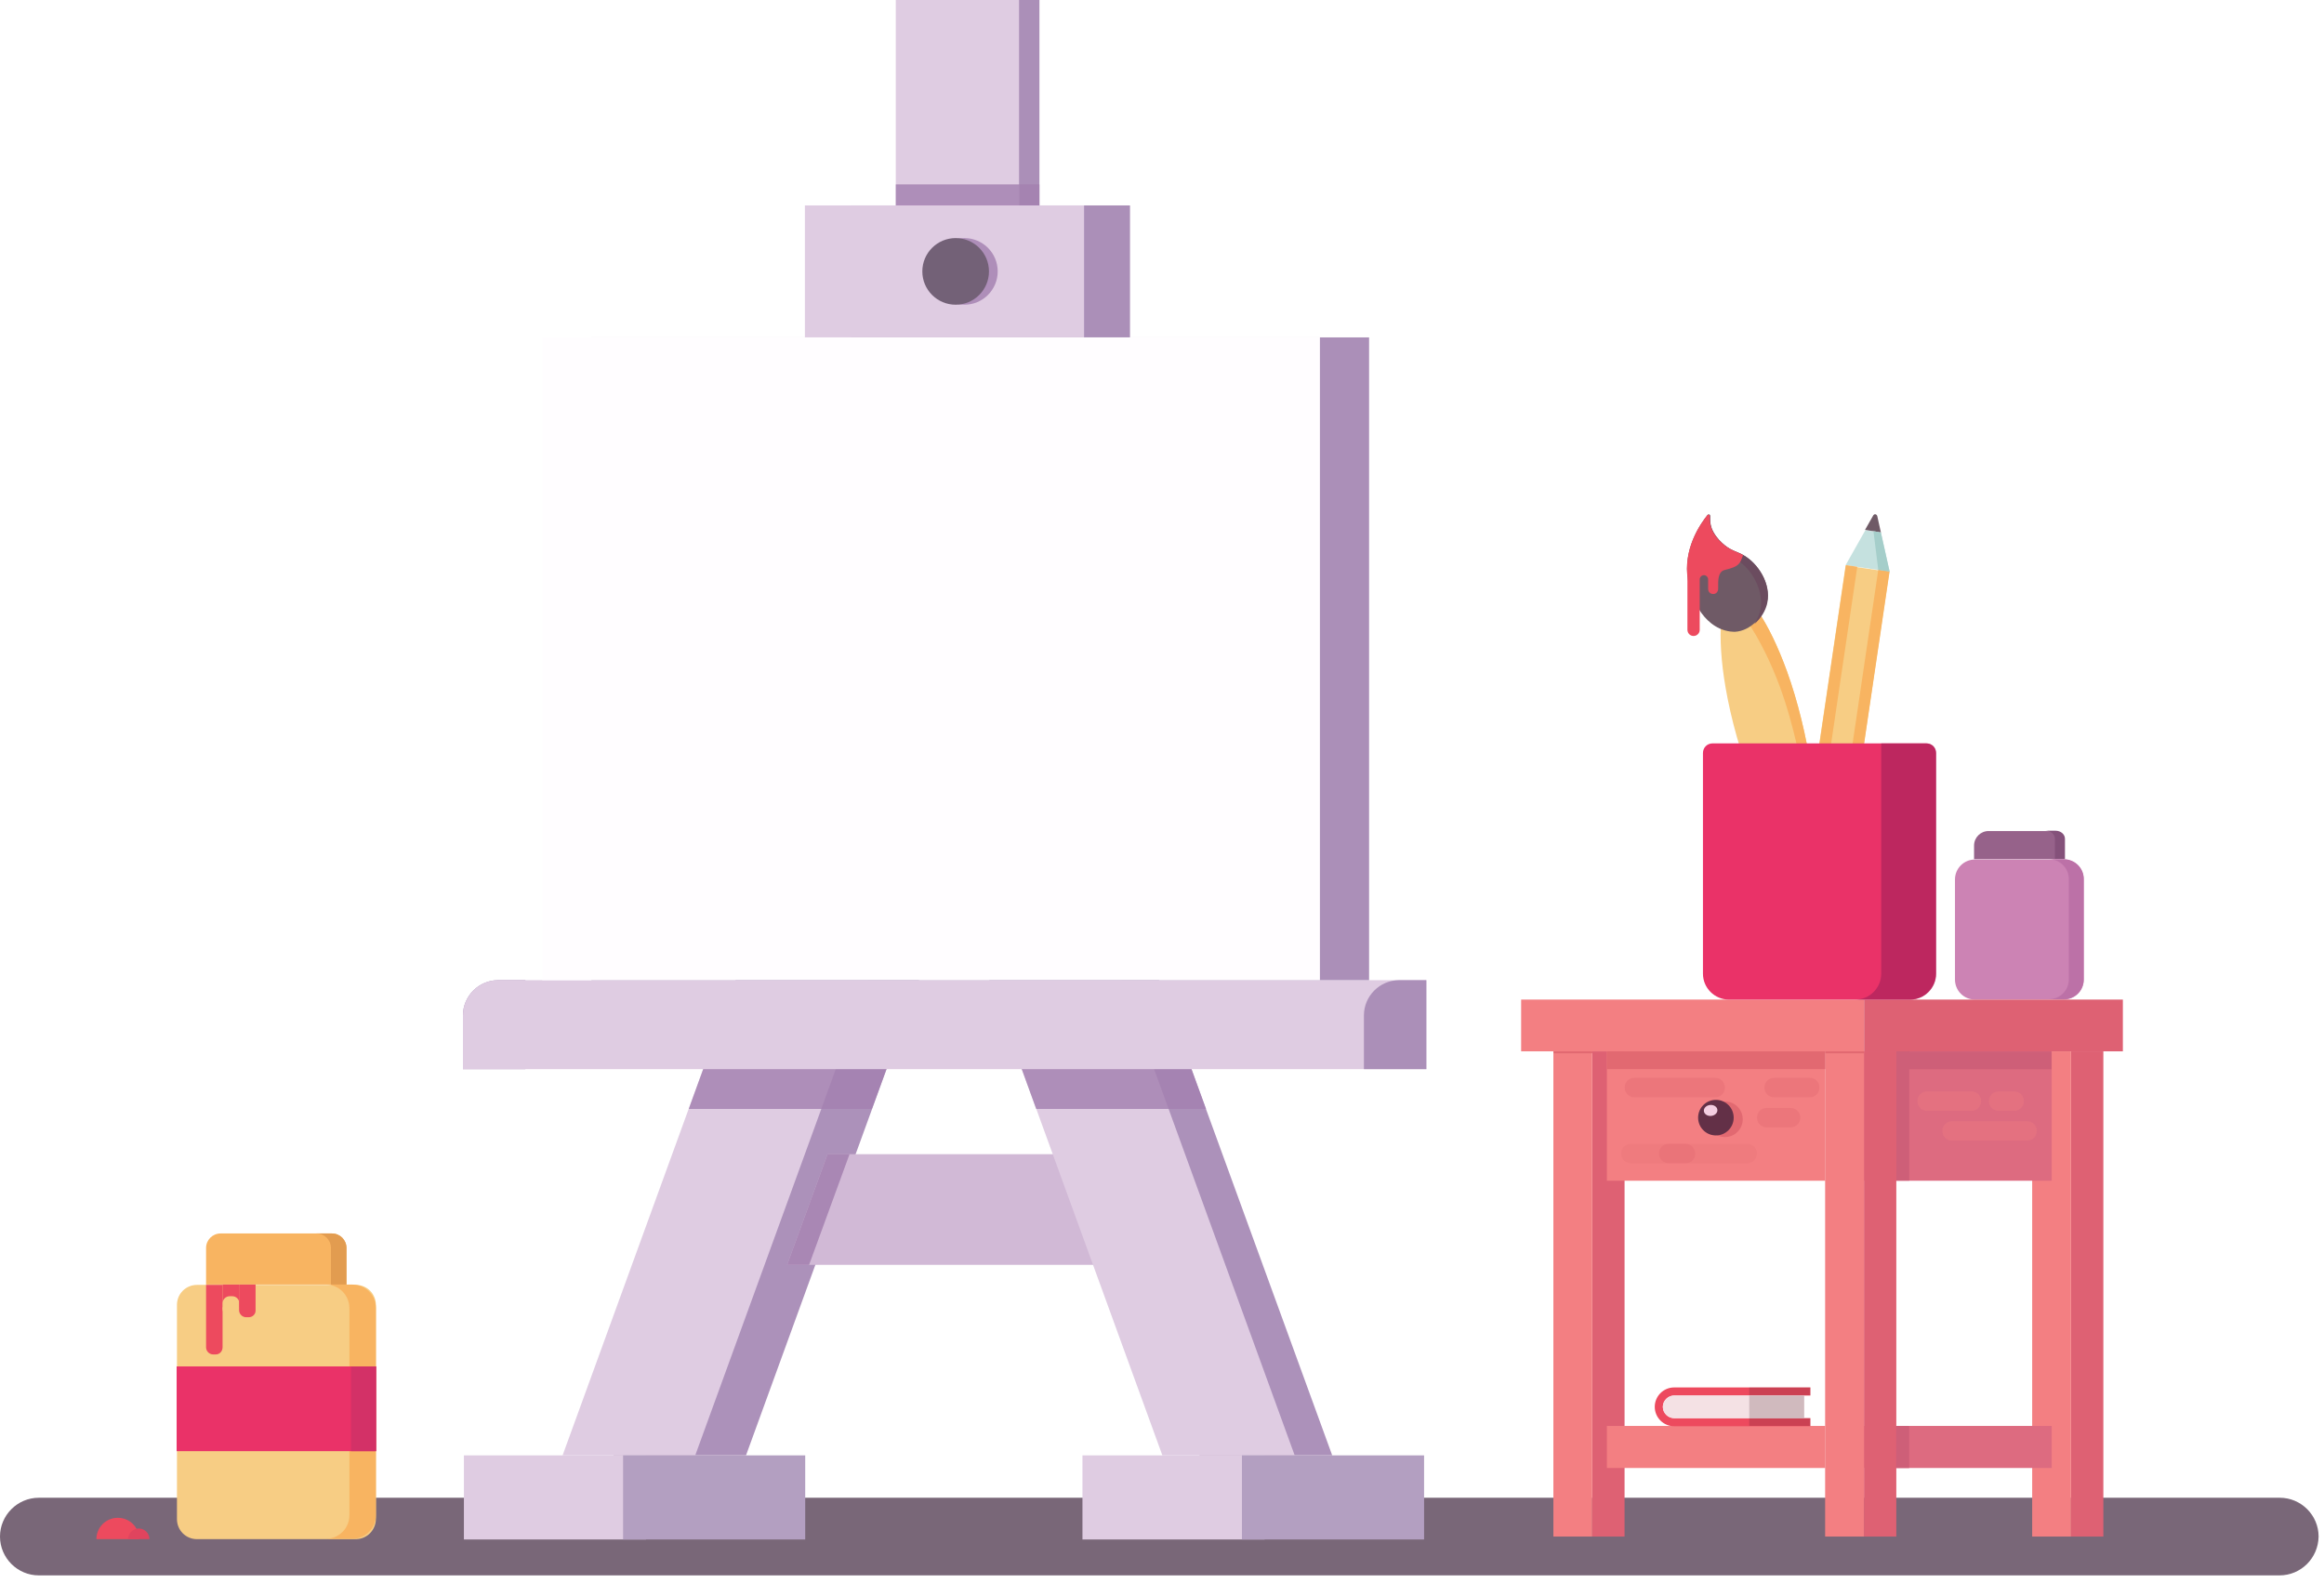 <svg width="301" height="205" viewBox="0 0 301 205" fill="none" xmlns="http://www.w3.org/2000/svg">
<path opacity="0.69" d="M295.23 204.055H5.028C2.263 204.055 0 201.792 0 199.027C0 196.261 2.263 193.999 5.028 193.999H295.272C298.037 193.999 300.3 196.261 300.3 199.027C300.258 201.792 298.037 204.055 295.23 204.055Z" fill="#3D233C"/>
<path d="M267.45 111.287H255.676V109.528C255.676 108.48 256.514 107.642 257.561 107.642H265.522C266.57 107.642 267.408 108.48 267.408 109.528V111.287H267.45Z" fill="#96628A"/>
<path d="M266.235 107.6H264.936C265.606 107.6 266.151 108.061 266.151 108.648V111.245H267.45V108.648C267.45 108.061 266.905 107.6 266.235 107.6Z" fill="#84517A"/>
<path d="M267.282 129.472H255.801C254.335 129.472 253.204 128.299 253.204 126.874V113.927C253.204 112.46 254.377 111.329 255.801 111.329H267.282C268.749 111.329 269.88 112.502 269.88 113.927V126.874C269.922 128.299 268.749 129.472 267.282 129.472Z" fill="#CC83B4"/>
<path d="M267.282 111.288H265.355C266.821 111.288 267.953 112.461 267.953 113.885V126.833C267.953 128.299 266.779 129.43 265.355 129.43H267.282C268.749 129.43 269.88 128.257 269.88 126.833V113.885C269.922 112.461 268.749 111.288 267.282 111.288Z" fill="#BC71A7"/>
<path d="M134.626 0H118.662V27.026H134.626V0Z" fill="#AB8FB8"/>
<path d="M131.986 0H116.022V27.026H131.986V0Z" fill="#DFCCE2"/>
<path opacity="0.82" d="M131.986 23.883H116.022V26.607H131.986V23.883Z" fill="#A380AF"/>
<path opacity="0.82" d="M134.626 23.883H131.986V26.607H134.626V23.883Z" fill="#A380AF"/>
<path d="M146.358 26.607H110.198V43.702H146.358V26.607Z" fill="#AB8FB8"/>
<path d="M96.622 188.51L122.056 118.62L106.93 113.089L79.443 188.51H96.622Z" fill="#AC91BA"/>
<path d="M90.044 188.51L115.477 118.62L100.309 113.089L72.865 188.51H90.044Z" fill="#DFCCE2"/>
<path opacity="0.82" d="M106.134 115.226L100.309 113.089L89.206 143.634H112.921L122.056 118.62L106.93 113.089L106.134 115.226Z" fill="#A380AF"/>
<path d="M83.675 188.51H60.085V199.404H83.675V188.51Z" fill="#DFCCE2"/>
<path d="M104.29 188.51H80.7V199.404H104.29V188.51Z" fill="#B39FC1"/>
<path d="M226.639 78.647L223.538 79.485C223.161 79.569 222.91 79.946 222.91 80.407C222.742 82.795 222.91 85.686 223.496 89.08C224.879 97.125 228.441 106.762 233.678 115.435C234.307 116.525 235.564 116.189 235.606 114.932C235.857 104.793 234.223 94.653 231.457 86.985C230.284 83.759 229.027 81.161 227.686 79.15C227.393 78.772 227.016 78.563 226.639 78.647Z" fill="#F7CD84"/>
<path d="M231.457 86.985C230.284 83.759 229.027 81.161 227.686 79.15C227.435 78.731 227.016 78.563 226.681 78.647L225.256 79.024C225.591 79.485 226.01 79.988 226.387 80.574C226.387 80.574 226.974 81.496 227.561 82.502C230.829 88.326 232.086 93.689 233.133 98.256C233.888 101.525 234.181 103.829 234.726 108.438C234.935 110.03 235.438 114.388 234.893 116.022C235.27 115.896 235.605 115.519 235.605 114.891C235.857 104.835 234.223 94.695 231.457 86.985Z" fill="#F8B461"/>
<path d="M221.485 66.789C221.485 66.622 221.317 66.58 221.192 66.663C220.228 67.837 217.924 71.147 218.636 75.211C218.72 75.672 219.516 79.946 222.742 81.412C223.79 81.873 224.586 81.831 224.753 81.831C226.681 81.706 228.441 79.904 228.86 78.019C229.404 75.588 227.686 72.99 225.843 71.943C224.921 71.398 224.083 71.356 222.994 70.309C221.904 69.303 221.611 68.34 221.569 68.13C221.443 67.627 221.443 67.166 221.485 66.789Z" fill="#6F5A66"/>
<path d="M225.885 71.943C224.963 71.398 224.125 71.356 223.035 70.309C221.946 69.303 221.653 68.34 221.611 68.13C221.485 67.669 221.485 67.208 221.485 66.873C221.485 66.789 221.443 66.706 221.359 66.706C221.276 67.125 221.192 67.711 221.318 68.382C221.359 68.633 221.569 69.639 222.575 70.812C223.622 71.985 224.46 72.111 225.34 72.781C227.1 74.038 228.65 76.929 227.896 79.401C227.728 79.904 227.519 80.365 227.225 80.826C228.063 80.114 228.692 79.108 228.901 78.061C229.404 75.588 227.686 72.991 225.885 71.943Z" fill="#6B4C5F"/>
<path d="M222.993 70.309C221.904 69.303 221.611 68.34 221.569 68.13C221.443 67.627 221.443 67.166 221.443 66.831C221.443 66.664 221.276 66.622 221.15 66.706C220.27 67.795 218.259 70.686 218.51 74.289C218.51 74.289 218.552 74.583 218.552 74.666V81.58C218.552 81.999 218.887 82.376 219.348 82.376C219.767 82.376 220.144 82.041 220.144 81.58V75.044C220.144 74.75 220.396 74.499 220.689 74.499C220.982 74.499 221.234 74.75 221.234 75.044V76.259C221.234 76.594 221.443 76.887 221.778 76.929C222.197 77.013 222.533 76.678 222.533 76.259V75.798C222.533 75.295 222.491 74.038 223.371 73.829C225.298 73.368 225.34 73.032 225.759 71.901C224.921 71.398 224.125 71.356 222.993 70.309Z" fill="#ED4A5E"/>
<path d="M268.232 199.027L272.422 199.027L272.422 136.176L268.232 136.176L268.232 199.027Z" fill="#DE6173"/>
<path d="M263.204 199.027L268.232 199.027L268.232 136.176L263.204 136.176L263.204 199.027Z" fill="#F37F82"/>
<path d="M265.732 184.697H241.43V190.144H265.732V184.697Z" fill="#DD6B80"/>
<path d="M265.732 136.176H241.43V152.936H265.732V136.176Z" fill="#DD6B80"/>
<path opacity="0.34" d="M260.871 143.886H258.86C258.148 143.886 257.603 143.341 257.603 142.629C257.603 141.916 258.148 141.372 258.86 141.372H260.871C261.584 141.372 262.129 141.916 262.129 142.629C262.129 143.299 261.584 143.886 260.871 143.886Z" fill="#F37F82"/>
<path opacity="0.34" d="M262.547 147.741H252.827C252.114 147.741 251.57 147.196 251.57 146.484C251.57 145.771 252.114 145.227 252.827 145.227H262.547C263.26 145.227 263.804 145.771 263.804 146.484C263.804 147.196 263.26 147.741 262.547 147.741Z" fill="#F37F82"/>
<path opacity="0.34" d="M255.341 143.886H249.6C248.888 143.886 248.343 143.341 248.343 142.629C248.343 141.916 248.888 141.372 249.6 141.372H255.341C256.053 141.372 256.598 141.916 256.598 142.629C256.598 143.299 256.053 143.886 255.341 143.886Z" fill="#F37F82"/>
<path d="M107.181 149.5L101.943 163.83H146.19V149.5H107.181Z" fill="#D1B9D6"/>
<path opacity="0.87" d="M107.181 149.5L101.943 163.83H104.793L110.03 149.5H107.181Z" fill="#A380AF"/>
<path d="M243.609 68.968L241.597 68.674L239.042 73.2L244.74 74.038L243.609 68.968Z" fill="#C5E1DF"/>
<path d="M236.737 111.078L236.025 110.994C234.642 110.784 233.72 109.527 233.888 108.145L239.042 73.242L244.698 74.08L239.544 108.983C239.377 110.324 238.078 111.287 236.737 111.078Z" fill="#F7CD84"/>
<path d="M235.019 110.826C234.223 110.701 233.636 109.946 233.762 109.15L239.083 73.2L240.55 73.409L235.019 110.826Z" fill="#F8B461"/>
<path d="M237.743 111.204L243.274 73.787L244.74 73.996L239.419 109.947C239.293 110.785 238.539 111.329 237.743 111.204Z" fill="#F8B461"/>
<path d="M243.609 68.968L243.148 66.873C243.064 66.579 242.771 66.496 242.603 66.789L241.556 68.633L243.609 68.968Z" fill="#6F5A66"/>
<path d="M243.609 68.968L242.645 68.8L243.274 73.828L244.74 74.038L243.609 68.968Z" fill="#A5CECA"/>
<path d="M206.22 199.027L210.41 199.027L210.41 136.176L206.22 136.176L206.22 199.027Z" fill="#DE6173"/>
<path d="M201.192 199.027L206.22 199.027L206.22 136.176L201.192 136.176L201.192 199.027Z" fill="#F37F82"/>
<path d="M241.416 199.027L245.606 199.027L245.606 136.176L241.416 136.176L241.416 199.027Z" fill="#DE6173"/>
<path d="M236.388 199.027L241.416 199.027L241.416 136.176L236.388 136.176L236.388 199.027Z" fill="#F37F82"/>
<path d="M236.402 136.176H208.119V152.936H236.402V136.176Z" fill="#F37F82"/>
<path d="M236.402 184.697H208.119V190.144H236.402V184.697Z" fill="#F37F82"/>
<path d="M172.546 188.51L145.059 113.089L129.933 118.62L155.366 188.51H172.546Z" fill="#AC91BA"/>
<path d="M167.685 188.51L140.24 113.089L125.114 118.62L150.548 188.51H167.685Z" fill="#DFCCE2"/>
<path opacity="0.82" d="M145.059 113.089L140.785 114.639L140.24 113.089L125.114 118.62L134.207 143.634H156.204L145.059 113.089Z" fill="#A380AF"/>
<path d="M68.004 138.481H59.959V131.525C59.959 129.011 62.012 126.958 64.526 126.958H68.046V138.481H68.004Z" fill="#AB8FB8"/>
<path d="M184.697 138.481H59.959V131.525C59.959 129.011 62.012 126.958 64.526 126.958H184.738V138.481H184.697Z" fill="#DFCCE2"/>
<path d="M184.696 138.481H176.652V131.525C176.652 129.011 178.705 126.958 181.219 126.958H184.738V138.481H184.696Z" fill="#AB8FB8"/>
<path d="M177.322 43.702H76.594V126.958H177.322V43.702Z" fill="#AB8FB8"/>
<g filter="url(#filter0_d)">
<path d="M170.953 43.702H70.225V126.958H170.953V43.702Z" fill="#FFFDFF"/>
</g>
<path d="M163.788 188.51H140.198V199.404H163.788V188.51Z" fill="#DFCCE2"/>
<path d="M184.445 188.51H160.855V199.404H184.445V188.51Z" fill="#B39FC1"/>
<path d="M241.43 129.472H197.015V136.176H241.43V129.472Z" fill="#F37F82"/>
<path d="M274.95 129.472H241.43V136.176H274.95V129.472Z" fill="#DE6173"/>
<path d="M236.402 136.176H208.119V138.481H236.402V136.176Z" fill="#E26971"/>
<path d="M245.613 136.17L245.613 152.93L247.289 152.93L247.289 136.17L245.613 136.17Z" fill="#CE5F78"/>
<path d="M245.599 184.704L245.599 190.151L247.275 190.151L247.275 184.704L245.599 184.704Z" fill="#CE5F78"/>
<path d="M246.444 138.5L265.718 138.5L265.718 136.195L246.444 136.195L246.444 138.5Z" fill="#CE5F78"/>
<path d="M241.43 136.176H236.402V136.428H241.43V136.176Z" fill="#E26971"/>
<path d="M206.233 136.176H201.205V136.428H206.233V136.176Z" fill="#E26971"/>
<path d="M223.412 147.28C224.685 147.28 225.717 146.248 225.717 144.975C225.717 143.703 224.685 142.671 223.412 142.671C222.14 142.671 221.108 143.703 221.108 144.975C221.108 146.248 222.14 147.28 223.412 147.28Z" fill="#E26971"/>
<path d="M222.239 147.07C223.512 147.07 224.544 146.039 224.544 144.766C224.544 143.493 223.512 142.461 222.239 142.461C220.967 142.461 219.935 143.493 219.935 144.766C219.935 146.039 220.967 147.07 222.239 147.07Z" fill="#633047"/>
<path d="M221.62 144.542C222.104 144.499 222.468 144.146 222.433 143.754C222.399 143.363 221.978 143.08 221.494 143.123C221.01 143.166 220.646 143.519 220.681 143.911C220.716 144.302 221.136 144.585 221.62 144.542Z" fill="#F4CEE1"/>
<path opacity="0.4" d="M234.39 142.126H229.781C229.069 142.126 228.524 141.581 228.524 140.869C228.524 140.157 229.069 139.612 229.781 139.612H234.39C235.103 139.612 235.647 140.157 235.647 140.869C235.647 141.581 235.103 142.126 234.39 142.126Z" fill="#E26971"/>
<path opacity="0.4" d="M231.918 146.023H228.818C228.105 146.023 227.561 145.478 227.561 144.766C227.561 144.053 228.105 143.509 228.818 143.509H231.918C232.63 143.509 233.175 144.053 233.175 144.766C233.175 145.478 232.589 146.023 231.918 146.023Z" fill="#E26971"/>
<path opacity="0.2" d="M226.304 150.674H211.219C210.507 150.674 209.962 150.129 209.962 149.417C209.962 148.704 210.507 148.16 211.219 148.16H226.304C227.016 148.16 227.561 148.704 227.561 149.417C227.561 150.087 227.016 150.674 226.304 150.674Z" fill="#E26971"/>
<path opacity="0.39" d="M218.343 150.674H216.122C215.41 150.674 214.865 150.129 214.865 149.417C214.865 148.704 215.41 148.16 216.122 148.16H218.301C219.013 148.16 219.558 148.704 219.558 149.417C219.6 150.087 219.055 150.674 218.343 150.674Z" fill="#E26971"/>
<path opacity="0.4" d="M222.155 142.126H211.68C210.968 142.126 210.423 141.581 210.423 140.869C210.423 140.157 210.968 139.612 211.68 139.612H222.155C222.868 139.612 223.412 140.157 223.412 140.869C223.412 141.581 222.868 142.126 222.155 142.126Z" fill="#E26971"/>
<path d="M247.38 129.472H223.916C222.072 129.472 220.563 127.964 220.563 126.12V97.544C220.563 96.832 221.108 96.287 221.82 96.287H249.475C250.187 96.287 250.732 96.832 250.732 97.544V126.12C250.732 127.964 249.223 129.472 247.38 129.472Z" fill="#EA3268"/>
<path opacity="0.69" d="M243.651 96.287V126.12C243.651 127.964 242.142 129.472 240.299 129.472H247.422C249.265 129.472 250.774 127.964 250.774 126.12V97.544C250.774 96.832 250.229 96.287 249.517 96.287H243.651Z" fill="#AA235B"/>
<path d="M44.875 166.386H26.69V161.652C26.69 160.604 27.528 159.766 28.576 159.766H42.99C44.037 159.766 44.875 160.604 44.875 161.652V166.386Z" fill="#F8B461"/>
<path d="M42.99 159.766H40.978C42.026 159.766 42.864 160.604 42.864 161.652V166.386H44.875V161.652C44.875 160.604 44.037 159.766 42.99 159.766Z" fill="#E29C50"/>
<path d="M46.09 199.362H25.517C24.051 199.362 22.919 198.189 22.919 196.764V169.026C22.919 167.56 24.093 166.428 25.517 166.428H46.09C47.557 166.428 48.688 167.601 48.688 169.026V196.722C48.688 198.189 47.515 199.362 46.09 199.362Z" fill="#F7CD84"/>
<path d="M45.629 166.386H42.194C43.911 166.386 45.252 167.769 45.252 169.445V196.261C45.252 197.979 43.87 199.32 42.194 199.32H45.629C47.347 199.32 48.688 197.937 48.688 196.261V169.445C48.688 167.769 47.347 166.386 45.629 166.386Z" fill="#F8B461"/>
<path d="M27.947 175.437H27.612C27.109 175.437 26.69 175.018 26.69 174.515V166.428H28.827V174.515C28.827 175.018 28.45 175.437 27.947 175.437Z" fill="#ED4A5E"/>
<path d="M30.964 166.386H28.827V169.319H30.964V166.386Z" fill="#ED4A5E"/>
<path d="M30.084 170.451H29.749C29.246 170.451 28.827 170.032 28.827 169.529V168.817C28.827 168.314 29.246 167.895 29.749 167.895H30.084C30.587 167.895 31.006 168.314 31.006 168.817V169.529C31.006 170.032 30.587 170.451 30.084 170.451Z" fill="#F7CD84"/>
<path d="M32.221 170.618H31.886C31.383 170.618 30.964 170.199 30.964 169.696V166.386H33.101V169.696C33.143 170.199 32.724 170.618 32.221 170.618Z" fill="#ED4A5E"/>
<path d="M140.408 26.607H104.248V43.702H140.408V26.607Z" fill="#DFCCE2"/>
<path opacity="0.82" d="M124.905 39.47C127.288 39.47 129.221 37.538 129.221 35.155C129.221 32.771 127.288 30.839 124.905 30.839C122.521 30.839 120.589 32.771 120.589 35.155C120.589 37.538 122.521 39.47 124.905 39.47Z" fill="#A380AF"/>
<path d="M123.774 39.47C126.157 39.47 128.089 37.538 128.089 35.155C128.089 32.771 126.157 30.839 123.774 30.839C121.39 30.839 119.458 32.771 119.458 35.155C119.458 37.538 121.39 39.47 123.774 39.47Z" fill="#736177"/>
<path d="M48.688 176.987H22.877V187.965H48.688V176.987Z" fill="#EA3268"/>
<path d="M48.73 176.987H45.462V187.965H48.73V176.987Z" fill="#D33167"/>
<path d="M216.834 183.691C216.038 183.691 215.368 183.021 215.368 182.224C215.368 181.428 216.038 180.758 216.834 180.758H234.474V179.71H216.834C215.452 179.71 214.32 180.842 214.32 182.224C214.32 183.607 215.452 184.738 216.834 184.738H234.474V183.691H216.834Z" fill="#ED4A5E"/>
<path d="M216.834 183.691C216.038 183.691 215.368 183.021 215.368 182.225C215.368 181.429 216.038 180.758 216.834 180.758H233.678V183.691H216.834Z" fill="#F4E1E4"/>
<path opacity="0.2" d="M233.678 180.758H226.555V183.691H233.678V180.758Z" fill="#442228"/>
<path opacity="0.2" d="M234.474 179.71H226.555V180.716H234.474V179.71Z" fill="#442228"/>
<path opacity="0.2" d="M234.474 183.691H226.555V184.697H234.474V183.691Z" fill="#442228"/>
<path d="M12.486 199.362C12.486 197.854 13.701 196.597 15.252 196.597C16.802 196.597 18.017 197.812 18.017 199.362H12.486Z" fill="#ED4A5E"/>
<path d="M16.592 199.362C16.592 198.608 17.221 197.979 17.975 197.979C18.729 197.979 19.358 198.608 19.358 199.362H16.592Z" fill="#E0445E"/>
<defs>
<filter id="filter0_d" x="66.225" y="39.702" width="108.728" height="91.256" filterUnits="userSpaceOnUse" color-interpolation-filters="sRGB">
<feFlood flood-opacity="0" result="BackgroundImageFix"/>
<feColorMatrix in="SourceAlpha" type="matrix" values="0 0 0 0 0 0 0 0 0 0 0 0 0 0 0 0 0 0 127 0"/>
<feOffset/>
<feGaussianBlur stdDeviation="2"/>
<feColorMatrix type="matrix" values="0 0 0 0 0 0 0 0 0 0 0 0 0 0 0 0 0 0 0.25 0"/>
<feBlend mode="normal" in2="BackgroundImageFix" result="effect1_dropShadow"/>
<feBlend mode="normal" in="SourceGraphic" in2="effect1_dropShadow" result="shape"/>
</filter>
</defs>
</svg>
